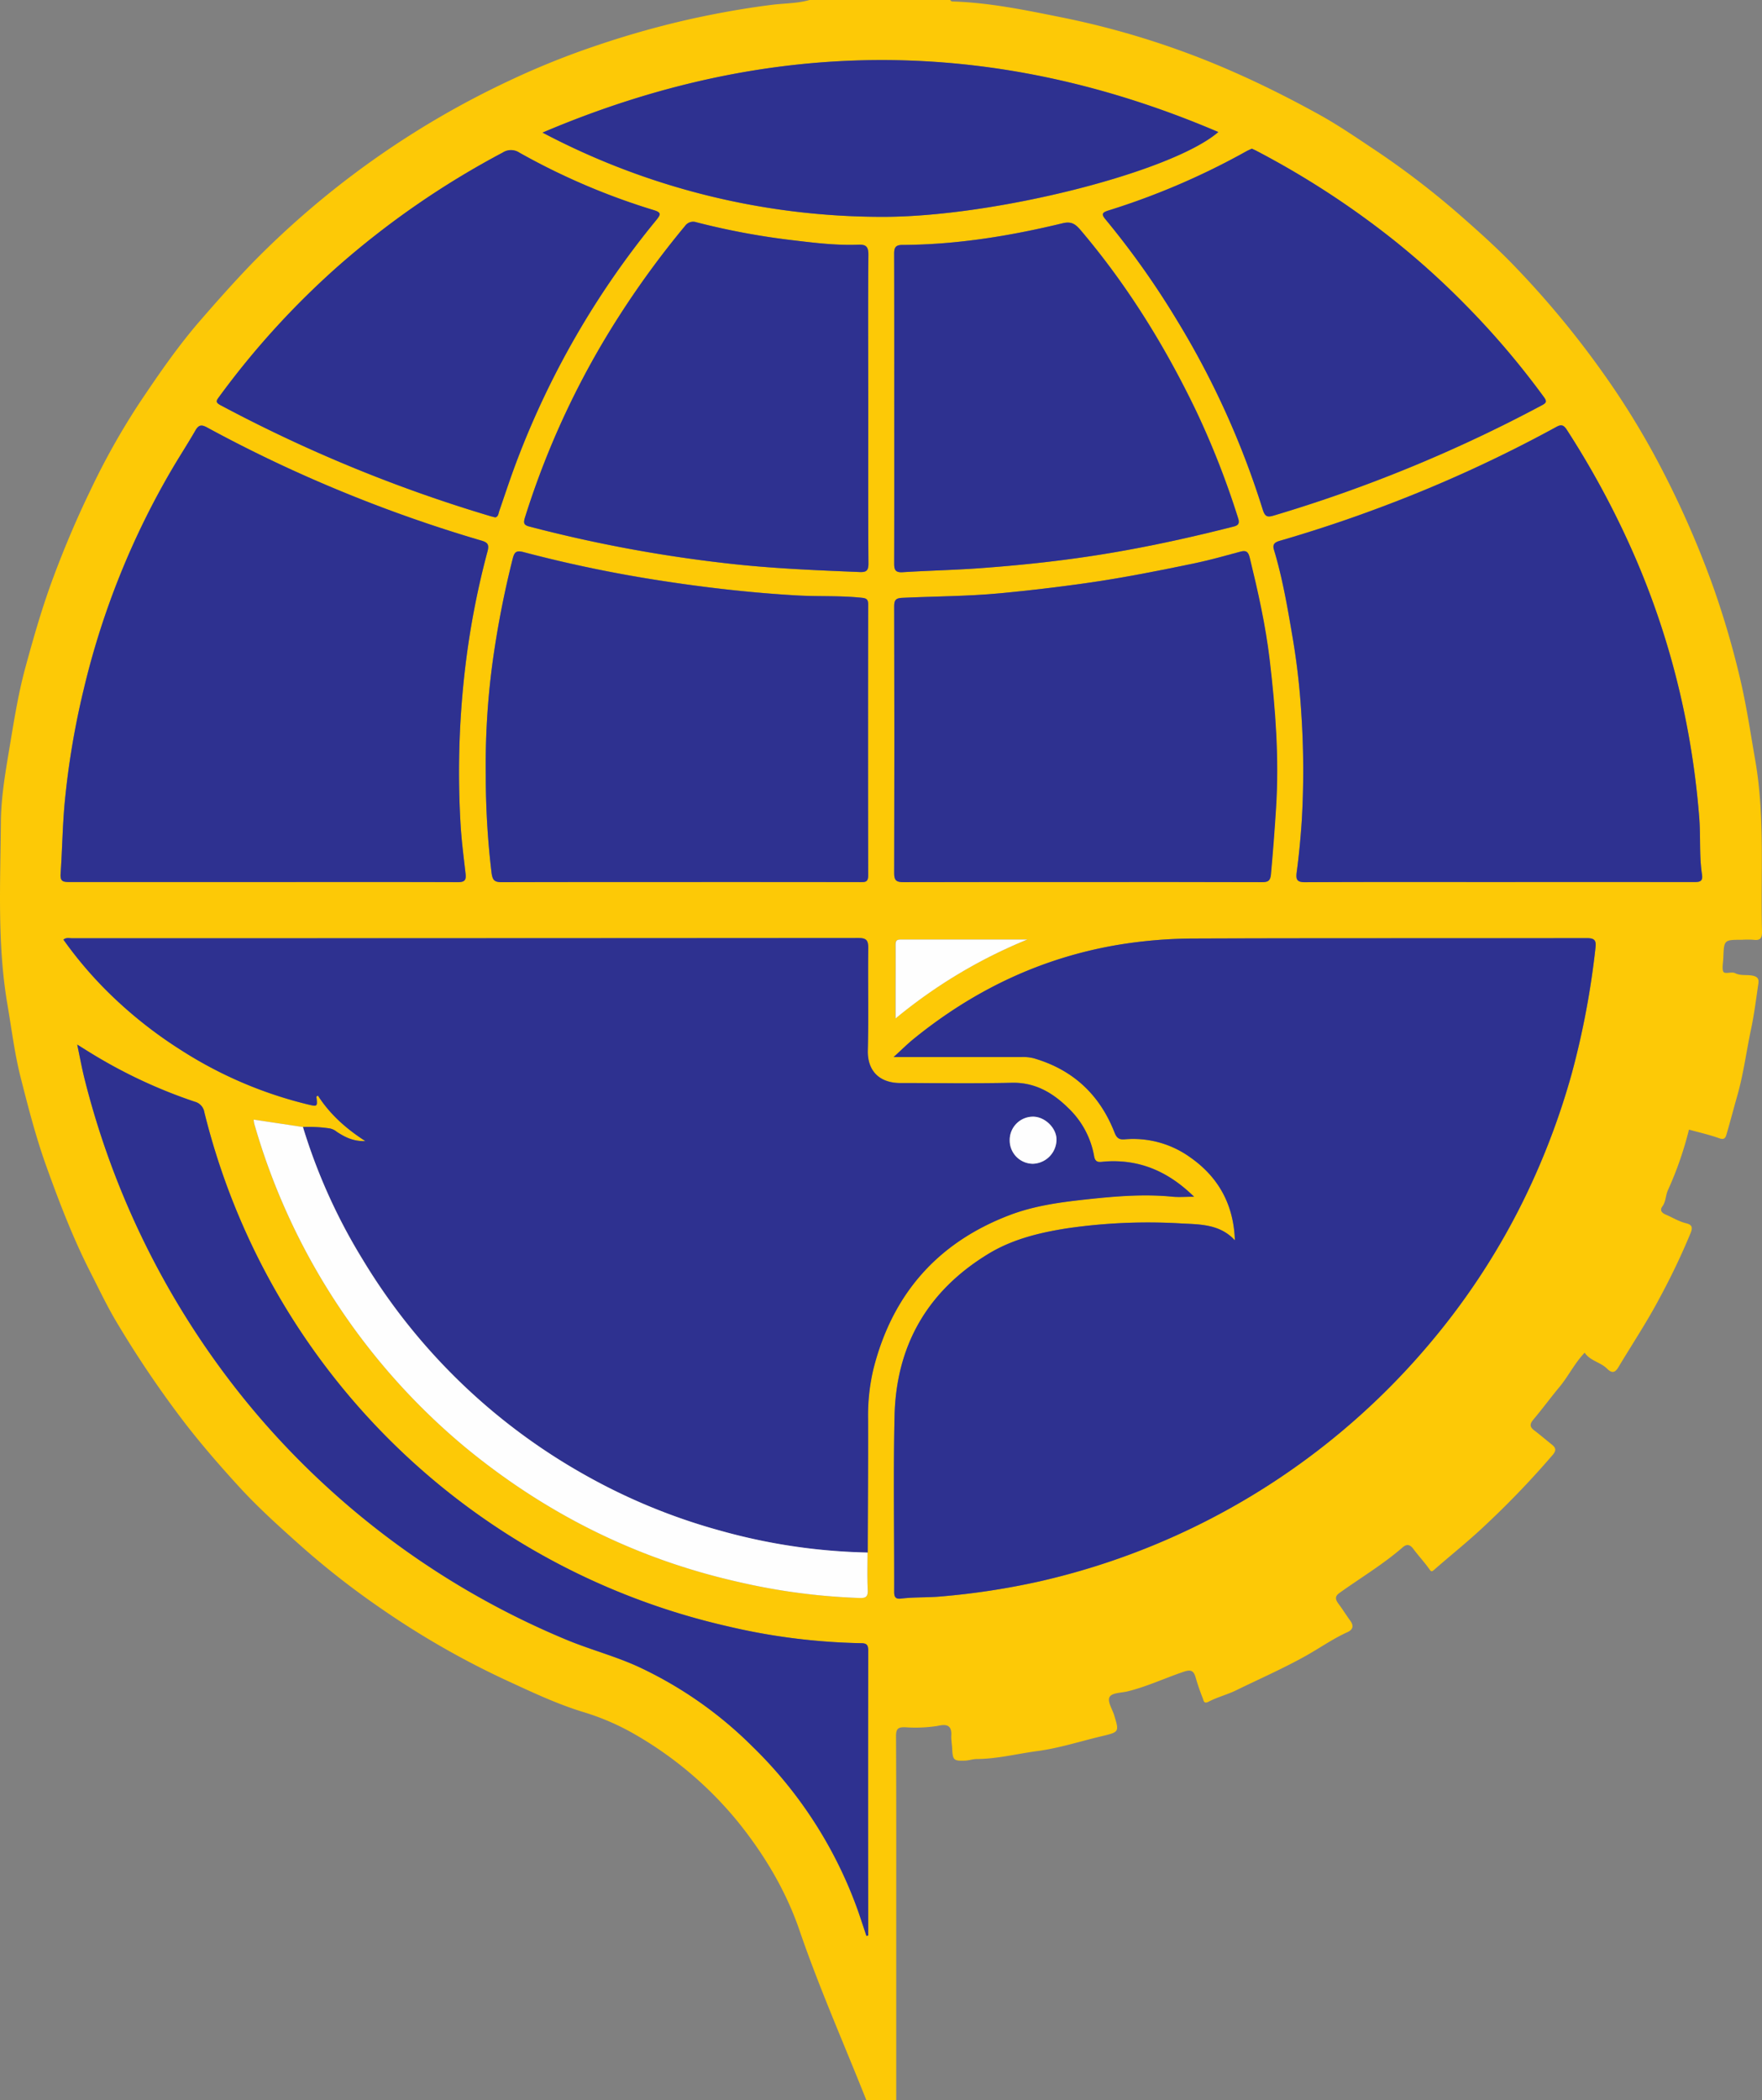<svg xmlns="http://www.w3.org/2000/svg" viewBox="0 0 651.43 776"><rect x="0" y="0" width="651.43" height="776" fill="#808080" stroke="none"/><defs><style>.cls-1{fill:#fdc906;}.cls-2{fill:#2e3190;}.cls-3{fill:#fefefe;}</style></defs><title>dishub</title><g id="Layer_2" data-name="Layer 2"><g id="Layer_1-2" data-name="Layer 1"><path class="cls-1" d="M320.28,776c-8.31-20.92-17.43-41.5-24.74-62.83-5-14.51-12.82-27.63-22.44-39.63a137.66,137.66,0,0,0-38.31-32.63,90.36,90.36,0,0,0-19.36-8.35c-9.76-3-19-7.4-28.29-11.68a311.86,311.86,0,0,1-46.3-26.54,302.71,302.71,0,0,1-30-23.47c-7.52-6.72-15-13.43-21.86-20.85-7.11-7.74-14-15.63-20.49-24a387.71,387.71,0,0,1-25.22-37.2c-3.69-6.13-6.75-12.65-10-19-6.25-12.31-11.2-25.15-15.88-38.14-4-11-6.89-22.25-9.75-33.52-2.23-8.77-3.33-17.83-4.86-26.77C-1.08,348.92.15,326.27.33,303.69c.07-8.63,1.49-17.27,2.93-25.87,1.73-10.3,3.29-20.63,6-30.7,3.11-11.45,6.36-22.84,10.54-34,4.07-10.88,8.57-21.52,13.63-31.94a266.17,266.17,0,0,1,17.94-32c7.16-10.71,14.47-21.35,23-31.13,6.13-7.05,12.31-14,18.82-20.75a327.43,327.43,0,0,1,95.06-67.47,295.33,295.33,0,0,1,32.5-13.07,337.89,337.89,0,0,1,35.82-10c9.56-2.06,19.26-3.79,29-5,4.66-.57,9.43-.47,14-1.84h51.73a.93.93,0,0,0,1,.63c13.5.43,26.66,3.15,39.84,5.8a308.41,308.41,0,0,1,63.4,20c11,4.81,21.62,10.17,32.06,15.93,7.45,4.11,14.5,9,21.58,13.7a308.92,308.92,0,0,1,32.38,25.09c6.55,5.77,13,11.62,19,17.93a341.12,341.12,0,0,1,31.7,38.26A295,295,0,0,1,614.71,174,351.07,351.07,0,0,1,633.3,216.6a324.36,324.36,0,0,1,10.53,36.32c2.07,9.24,3.47,18.67,5.1,28,3.66,21,1.95,42.12,2.5,63.19.07,2.54-.61,3.51-3.18,3.16a31.76,31.76,0,0,0-4.2,0c-6.68,0-6.66,0-6.92,6.64-.06,1.71-.5,3.72-.07,5s3.09,0,4.47.71c2,1,4.21.49,6.29.87,2.38.44,2.48,1.59,2.23,3.24-.82,5.54-1.51,11.11-2.67,16.58-1.73,8.14-2.77,16.41-5.05,24.44-1.38,4.85-2.65,9.74-4.07,14.58-.33,1.12-.83,1.92-2.56,1.3-3.66-1.31-7.48-2.17-11.27-3.22a129.85,129.85,0,0,1-7.82,22.47c-.85,1.92-.7,4.11-2,5.89-1,1.34-.39,2.34,1.14,3,2.52,1.07,4.86,2.57,7.56,3.23,2.05.5,2.65,1.32,1.73,3.61a256.68,256.68,0,0,1-11.45,24c-4.61,8.75-10.11,17-15.21,25.53-1.18,2-2.33,2.51-4.24.6-2.4-2.4-6.21-2.84-8.27-5.9-3.75,3.91-6,8.68-9.31,12.66s-6.25,8-9.53,11.9c-1.36,1.6-1.7,2.71.13,4.1,2.19,1.66,4.28,3.47,6.44,5.18,1.47,1.17,2,2.09.47,3.9a329.69,329.69,0,0,1-24.93,26c-6.09,5.79-12.67,11-19,16.55-.67.58-1,.75-1.65-.24-1.83-2.6-4-4.92-5.92-7.48-1.23-1.68-2.43-2-4-.63-7.28,6.33-15.57,11.26-23.38,16.86-1.83,1.31-1.43,2.47-.33,4,1.51,2,2.85,4.19,4.34,6.23,1.39,1.89,1,3.3-1,4.22-5.6,2.53-10.6,6.13-16,9.09-8.21,4.55-16.79,8.31-25.2,12.42-3.27,1.6-6.93,2.5-10.18,4.21-1.81.95-1.84-.51-2.13-1.24-1-2.54-1.91-5.12-2.66-7.75s-1.92-2.91-4.37-2.09c-7,2.35-13.67,5.53-20.84,7.27-2.35.57-5.81.47-6.63,2.14s1.07,4.45,1.76,6.75c1.86,6.13,1.85,6.12-4.74,7.69-8,1.9-15.88,4.47-24,5.51-7.35,1-14.59,2.85-22.06,2.9-1.47,0-2.93.54-4.4.59-4.22.15-4.51-.2-4.73-4.57-.08-1.59-.4-3.29-.31-4.74.27-4.56-2.78-4-5.18-3.5a53.1,53.1,0,0,1-11.85.48c-2.63-.08-3.42.54-3.41,3.31.12,24.46.07,48.93.07,73.39q0,30.55,0,61.11ZM112,416.45l-18.24-2.74a13.15,13.15,0,0,0,.22,1.54,242.26,242.26,0,0,0,77.79,119.34c29.62,24.47,63.06,41.27,100.56,49.81a233.74,233.74,0,0,0,45.34,6.08c2.26.06,3.31-.28,3.17-2.91-.24-4.62-.08-9.26-.09-13.89.05-16.48.18-33,.12-49.45a74,74,0,0,1,2-18.5c6.95-27.39,23.47-46.41,49.94-56.62,9.39-3.62,19.27-4.91,29.17-6,10.48-1.13,21-2,31.56-.94,2.38.24,4.81,0,7.85,0-9.49-9.31-20.1-13.89-32.88-13-1.75.12-3.6.87-4.07-2a32.29,32.29,0,0,0-9.61-17.83c-5.69-5.59-12.22-9.46-20.79-9.27-13.68.31-27.37.07-41.06.1-8.26,0-12.37-4.91-12.2-12,.3-12.6,0-25.22.15-37.82,0-2.85-.56-3.78-3.66-3.78q-145.32.14-290.64.1c-1,0-2.12-.39-3.24.5a146.83,146.83,0,0,0,15.28,18.19A160.23,160.23,0,0,0,66.6,387.82a154,154,0,0,0,47.27,20.31c3.53.85,3.54.79,3.1-2.86,0-.09.29-.22.57-.42,4.38,6.81,10.26,12.13,17.54,16.82-4.44.16-7.56-1.47-10.54-3.41A6,6,0,0,0,122,417,52.65,52.65,0,0,0,112,416.45Zm344.51,41.87c-5.43-5.92-12.67-5.88-19.55-6.22a207.65,207.65,0,0,0-42.47,1.8c-10.25,1.61-20.2,4-29.14,9.45C343,477,331.31,497.12,330.73,523.24c-.49,21.65-.08,43.32-.14,65,0,2,.58,2.71,2.59,2.47,4.91-.6,9.87-.33,14.82-.79a272.71,272.71,0,0,0,36.22-5.55,265.58,265.58,0,0,0,145.89-89.76,258.91,258.91,0,0,0,33.62-52.08,270.14,270.14,0,0,0,17.35-45.79,305.24,305.24,0,0,0,8.8-46.66c.32-2.76-.54-3.43-3.25-3.42-48.28.08-96.57,0-144.85.14a175.06,175.06,0,0,0-28.26,2.31c-28.49,4.77-53.58,16.76-75.88,34.9-2.27,1.85-4.35,3.94-7.25,6.58h4.07q21.66,0,43.33,0a15.49,15.49,0,0,1,4.45.47c14.5,4.23,24.36,13.5,29.83,27.46.77,2,1.67,2.65,3.72,2.48a36.09,36.09,0,0,1,24.28,6.69C450.66,435.08,456.13,445.37,456.55,458.32Zm97.62-132.4q36,0,72.1,0c2,0,3.37-.08,3-2.74-1-6.83-.46-13.75-1-20.63a305.24,305.24,0,0,0-5.42-38.51,296.22,296.22,0,0,0-18.14-57.73,325.18,325.18,0,0,0-25.44-47.53c-1.32-2.06-2.35-1.86-4.1-.9a501.78,501.78,0,0,1-63,28.92q-19.18,7.29-38.89,13c-1.62.47-2.95,1.07-2.29,3.26,3.17,10.46,5,21.22,6.84,32a260.77,260.77,0,0,1,3.31,28.74,316.19,316.19,0,0,1,.16,39.38c-.43,6.44-1,12.84-1.89,19.22-.32,2.41-.09,3.6,3,3.58C506.32,325.86,530.25,325.92,554.18,325.92Zm-456.89,0c24,0,48.05,0,72.08.07,2.65,0,3.06-.93,2.8-3.15-.67-5.86-1.43-11.72-1.81-17.6a328.58,328.58,0,0,1,1.4-56.07,303.94,303.94,0,0,1,8.52-45.38c.65-2.47.15-3.33-2.23-4A521.08,521.08,0,0,1,124.86,181a508.57,508.57,0,0,1-48.35-23.09c-2.05-1.11-3.11-.93-4.29,1.14-2.7,4.75-5.7,9.33-8.47,14a295.41,295.41,0,0,0-32.85,81.81,298.41,298.41,0,0,0-7,41.77c-.79,8.69-.9,17.4-1.5,26.09-.2,2.84.69,3.18,3.11,3.17C49.45,325.89,73.37,325.92,97.29,325.92Zm302.68,0c22.19,0,44.38,0,66.57.05,2.3,0,3.09-.52,3.31-2.94.74-8.14,1.35-16.28,1.88-24.44,1.17-18.34-.2-36.56-2.35-54.72-1.51-12.77-4.33-25.32-7.38-37.81-.56-2.28-1.36-2.77-3.5-2.19-5.67,1.53-11.33,3.13-17.08,4.32C428,211,414.56,213.63,401,215.55q-15.63,2.2-31.33,3.68c-12,1.13-24.07,1.12-36.11,1.68-2.41.11-3,.82-3,3.18q.12,49.28,0,98.56c0,2.8.91,3.33,3.48,3.32C356,325.88,378,325.92,400,325.92Zm-148.47,0q33.29,0,66.57,0c1.73,0,3,.13,2.95-2.41q-.14-50.09,0-100.18c0-1.84-.6-2.28-2.34-2.46-7.94-.82-15.92-.41-23.88-.86-16.54-.94-32.93-2.79-49.29-5.29A491.78,491.78,0,0,1,193.65,204c-2.71-.72-3.44-.14-4.09,2.44A354.9,354.9,0,0,0,182,245.55a283.48,283.48,0,0,0-2.41,40.86,301.6,301.6,0,0,0,2.13,36.07c.37,2.82,1.1,3.51,3.84,3.5C207.55,325.87,229.52,325.92,251.5,325.92Zm68.85,389.47.61-.21q0-52.68,0-105.37c0-2.26-.85-2.61-2.83-2.63a232.45,232.45,0,0,1-49.37-6.29A258.22,258.22,0,0,1,75.55,411,4.81,4.81,0,0,0,72,407.1a186,186,0,0,1-37.21-17.24c-2-1.18-3.88-2.41-6.24-3.87,1,4.87,1.81,9.19,2.9,13.42A307.19,307.19,0,0,0,82.29,506.67a298.69,298.69,0,0,0,37.7,42,302.94,302.94,0,0,0,89.26,57.2c8.66,3.62,17.85,6,26.39,9.88A148.15,148.15,0,0,1,278,645.18a159.21,159.21,0,0,1,39.29,61.24C318.38,709.39,319.34,712.4,320.34,715.39ZM330.62,150.9c0,19.07,0,38.15,0,57.22,0,2.41.41,3.49,3.17,3.31,9.45-.6,18.93-.79,28.37-1.47,16.17-1.17,32.28-2.91,48.29-5.61,15.41-2.59,30.66-6,45.79-9.82,1.61-.41,2.14-1.14,1.55-3a309.57,309.57,0,0,0-15.54-39.7c-11.54-24-25.44-46.46-42.71-66.8-2-2.31-3.46-3.3-6.68-2.53-19.43,4.69-39.1,7.89-59.16,8-2.37,0-3.1.75-3.09,3.17C330.67,112.75,330.62,131.82,330.62,150.9ZM321,151c0-19-.08-37.92.08-56.88,0-3.12-1-3.79-3.82-3.68-7.87.3-15.7-.64-23.49-1.57a269.31,269.31,0,0,1-36.27-6.72,3.68,3.68,0,0,0-4.21,1.37,335.27,335.27,0,0,0-24.18,33,308.15,308.15,0,0,0-35,74.74c-.66,2.12-.35,2.79,1.64,3.32a516.31,516.31,0,0,0,72.23,13.51c16.55,1.95,33.22,2.61,49.88,3.3,2.57.11,3.25-.59,3.24-3.17C320.9,189.19,321,170.12,321,151ZM183.07,191.17c1.16-.2,1.2-1.4,1.54-2.38,2.06-6,4-11.94,6.24-17.85A316.59,316.59,0,0,1,242.6,81.4c1.68-2.06,2-2.84-.87-3.71A249.53,249.53,0,0,1,192,56.41a5.58,5.58,0,0,0-6.1,0,316.26,316.26,0,0,0-61.1,42.18A305.59,305.59,0,0,0,81,146.71c-.92,1.26-1.47,1.91.51,3A537.81,537.81,0,0,0,181,190.63C181.61,190.82,182.24,191,183.07,191.17ZM462.82,54.94c-.65.31-1.24.54-1.8.85a268.31,268.31,0,0,1-51.22,22c-2.47.76-2.56,1.46-1,3.33a308.18,308.18,0,0,1,26.24,37,313.37,313.37,0,0,1,31.83,70.23c.86,2.75,1.83,2.83,4.21,2.12A533.76,533.76,0,0,0,570,149.8c1.61-.86,2-1.36.84-3a302,302,0,0,0-29.27-34.36A296,296,0,0,0,515.2,88.66a319.72,319.72,0,0,0-50.68-32.92C464,55.45,463.38,55.2,462.82,54.94ZM200.58,49A269.05,269.05,0,0,0,326,80.12c41.21.15,107.16-16.44,124.46-31.31C367.18,13.25,284.32,13.38,200.58,49ZM379.84,347.16c-15.61,0-31.23,0-46.84,0-1.58,0-2,.5-1.95,2,.09,6,0,12.06,0,18.09,0,2.74,0,5.48,0,9.07A187.77,187.77,0,0,1,379.84,347.16Z"/><path class="cls-2" d="M112,416.45a52.65,52.65,0,0,1,10,.54,6,6,0,0,1,2.54,1.25c3,1.95,6.1,3.57,10.54,3.41-7.29-4.69-13.16-10-17.54-16.82-.28.2-.58.33-.57.42.44,3.66.43,3.71-3.1,2.86A154,154,0,0,1,66.6,387.82a160.23,160.23,0,0,1-27.85-22.41,146.83,146.83,0,0,1-15.28-18.19c1.12-.89,2.23-.5,3.24-.5q145.32,0,290.64-.1c3.09,0,3.69.93,3.66,3.78-.15,12.61.15,25.22-.15,37.82-.17,7.13,3.93,12.06,12.2,12,13.69,0,27.38.21,41.06-.1,8.57-.19,15.1,3.68,20.79,9.27a32.29,32.29,0,0,1,9.61,17.83c.48,2.84,2.33,2.1,4.07,2,12.77-.89,23.39,3.68,32.88,13-3,0-5.47.2-7.85,0-10.57-1.06-21.07-.19-31.56.94-9.9,1.06-19.78,2.35-29.17,6-26.47,10.21-43,29.23-49.94,56.62a74,74,0,0,0-2,18.5c.05,16.48-.07,33-.12,49.45a217.57,217.57,0,0,1-54.38-8.07,220.29,220.29,0,0,1-50.54-20.84,223.43,223.43,0,0,1-81.76-79.39A210.5,210.5,0,0,1,112,416.45ZM373.3,421.4a8.62,8.62,0,0,0,8.54,8.63,9,9,0,0,0,8.76-8.87c.05-4.38-4.39-8.65-8.87-8.53A8.62,8.62,0,0,0,373.3,421.4Z"/><path class="cls-2" d="M456.55,458.32c-.43-13-5.9-23.24-16.49-30.65A36.09,36.09,0,0,0,415.79,421c-2.05.17-2.94-.5-3.72-2.48-5.47-14-15.33-23.23-29.83-27.46a15.49,15.49,0,0,0-4.45-.47q-21.66,0-43.33,0h-4.07c2.9-2.64,5-4.73,7.25-6.58,22.29-18.14,47.39-30.13,75.88-34.9a175.06,175.06,0,0,1,28.26-2.31c48.28-.18,96.57-.06,144.85-.14,2.71,0,3.58.67,3.25,3.42a305.24,305.24,0,0,1-8.8,46.66,270.14,270.14,0,0,1-17.35,45.79,258.91,258.91,0,0,1-33.62,52.08,265.58,265.58,0,0,1-145.89,89.76A272.71,272.71,0,0,1,348,589.9c-4.95.46-9.9.19-14.82.79-2,.25-2.6-.47-2.59-2.47.06-21.66-.35-43.33.14-65,.59-26.12,12.23-46.25,34.67-59.89,8.94-5.43,18.89-7.84,29.14-9.45A207.65,207.65,0,0,1,437,452.1C443.89,452.44,451.13,452.4,456.55,458.32Z"/><path class="cls-2" d="M554.18,325.92c-23.93,0-47.85-.06-71.78.07-3,0-3.27-1.17-3-3.58.85-6.38,1.46-12.79,1.89-19.22a316.19,316.19,0,0,0-.16-39.38,260.77,260.77,0,0,0-3.31-28.74c-1.83-10.75-3.66-21.5-6.84-32-.66-2.19.67-2.79,2.29-3.26q19.71-5.73,38.89-13a501.78,501.78,0,0,0,63-28.92c1.75-1,2.78-1.17,4.1.9a325.18,325.18,0,0,1,25.44,47.53,296.22,296.22,0,0,1,18.14,57.73,305.24,305.24,0,0,1,5.42,38.51c.5,6.88-.08,13.8,1,20.63.4,2.65-1,2.74-3,2.74Q590.23,325.89,554.18,325.92Z"/><path class="cls-2" d="M97.29,325.92c-23.92,0-47.84,0-71.76,0-2.42,0-3.31-.33-3.11-3.17.6-8.69.7-17.39,1.5-26.09a298.41,298.41,0,0,1,7-41.77,295.41,295.41,0,0,1,32.85-81.81c2.77-4.71,5.76-9.3,8.47-14,1.18-2.07,2.24-2.25,4.29-1.14A508.57,508.57,0,0,0,124.86,181,521.08,521.08,0,0,0,178,199.76c2.39.7,2.89,1.55,2.23,4a303.94,303.94,0,0,0-8.52,45.38,328.58,328.58,0,0,0-1.4,56.07c.38,5.88,1.14,11.74,1.81,17.6.25,2.23-.16,3.16-2.8,3.15C145.34,325.87,121.31,325.92,97.29,325.92Z"/><path class="cls-2" d="M400,325.92c-22,0-43.95,0-65.92.05-2.58,0-3.49-.52-3.48-3.32q.15-49.28,0-98.56c0-2.36.56-3.07,3-3.18,12-.57,24.1-.55,36.11-1.68q15.71-1.48,31.33-3.68c13.59-1.92,27-4.57,40.43-7.36,5.74-1.19,11.41-2.79,17.08-4.32,2.14-.58,2.94-.08,3.5,2.19,3.05,12.49,5.87,25,7.38,37.81,2.15,18.17,3.52,36.38,2.35,54.72-.52,8.16-1.13,16.3-1.88,24.44-.22,2.42-1,2.95-3.31,2.94C444.34,325.88,422.15,325.92,400,325.92Z"/><path class="cls-2" d="M251.5,325.92c-22,0-44,0-65.93.06-2.74,0-3.47-.68-3.84-3.5a301.6,301.6,0,0,1-2.13-36.07A283.48,283.48,0,0,1,182,245.55a354.9,354.9,0,0,1,7.54-39.06c.65-2.58,1.39-3.16,4.09-2.44a491.78,491.78,0,0,0,51.83,10.7c16.36,2.5,32.76,4.35,49.29,5.29,8,.45,15.93,0,23.88.86,1.74.18,2.35.62,2.34,2.46q-.08,50.09,0,100.18c0,2.54-1.22,2.41-2.95,2.41Q284.78,325.9,251.5,325.92Z"/><path class="cls-2" d="M320.34,715.39c-1-3-2-6-3-9A159.21,159.21,0,0,0,278,645.18a148.15,148.15,0,0,0-42.38-29.48c-8.54-3.85-17.73-6.26-26.39-9.88A302.94,302.94,0,0,1,120,548.62a298.69,298.69,0,0,1-37.7-42A307.19,307.19,0,0,1,31.45,399.41c-1.09-4.23-1.86-8.55-2.9-13.42,2.36,1.47,4.29,2.69,6.24,3.87A186,186,0,0,0,72,407.1,4.81,4.81,0,0,1,75.55,411,258.43,258.43,0,0,0,268.8,600.89a232.45,232.45,0,0,0,49.37,6.29c2,0,2.83.37,2.83,2.63q-.1,52.68,0,105.37Z"/><path class="cls-2" d="M330.62,150.9c0-19.07,0-38.15-.05-57.22,0-2.42.72-3.16,3.09-3.17,20.06-.09,39.73-3.3,59.16-8,3.22-.78,4.72.22,6.68,2.53,17.26,20.34,31.17,42.81,42.71,66.8a309.57,309.57,0,0,1,15.54,39.7c.59,1.84.06,2.57-1.55,3-15.14,3.87-30.38,7.23-45.79,9.82-16,2.69-32.11,4.44-48.29,5.61-9.44.68-18.92.87-28.37,1.47-2.76.18-3.18-.9-3.17-3.31C330.66,189,330.62,170,330.62,150.9Z"/><path class="cls-2" d="M321,151c0,19.07-.05,38.14.06,57.2,0,2.58-.67,3.27-3.24,3.17-16.65-.68-33.33-1.35-49.88-3.3a516.31,516.31,0,0,1-72.23-13.51c-2-.53-2.29-1.2-1.64-3.32a308.15,308.15,0,0,1,35-74.74,335.27,335.27,0,0,1,24.18-33,3.68,3.68,0,0,1,4.21-1.37,269.31,269.31,0,0,0,36.27,6.72c7.79.93,15.61,1.87,23.49,1.57,2.82-.11,3.84.56,3.82,3.68C320.87,113.13,321,132.09,321,151Z"/><path class="cls-2" d="M183.07,191.17c-.83-.21-1.46-.35-2.07-.54a537.81,537.81,0,0,1-99.53-40.94c-2-1.07-1.43-1.72-.51-3a305.59,305.59,0,0,1,43.8-48.15,316.26,316.26,0,0,1,61.1-42.18,5.58,5.58,0,0,1,6.1,0,249.53,249.53,0,0,0,49.77,21.28c2.86.87,2.55,1.65.87,3.71a316.59,316.59,0,0,0-51.75,89.54c-2.22,5.91-4.18,11.89-6.24,17.85C184.26,189.76,184.23,191,183.07,191.17Z"/><path class="cls-2" d="M462.82,54.94c.56.26,1.15.51,1.71.8A319.72,319.72,0,0,1,515.2,88.66a296,296,0,0,1,26.37,23.76,302,302,0,0,1,29.27,34.36c1.21,1.65.77,2.15-.84,3a533.76,533.76,0,0,1-98.93,40.68c-2.38.71-3.35.62-4.21-2.12A313.37,313.37,0,0,0,435,118.12a308.18,308.18,0,0,0-26.24-37c-1.56-1.86-1.47-2.56,1-3.33a268.31,268.31,0,0,0,51.22-22C461.58,55.48,462.17,55.24,462.82,54.94Z"/><path class="cls-2" d="M200.58,49c83.74-35.65,166.59-35.78,249.83-.22C433.12,63.68,367.16,80.27,326,80.12A269.05,269.05,0,0,1,200.58,49Z"/><path class="cls-3" d="M112,416.45a210.5,210.5,0,0,0,22.05,48.93,223.43,223.43,0,0,0,81.76,79.39,220.29,220.29,0,0,0,50.54,20.84,217.57,217.57,0,0,0,54.38,8.07c0,4.63-.14,9.27.09,13.89.13,2.63-.92,3-3.17,2.91a233.74,233.74,0,0,1-45.34-6.08c-37.49-8.54-70.93-25.34-100.56-49.81A242.26,242.26,0,0,1,94,415.25a13.15,13.15,0,0,1-.22-1.54Z"/><path class="cls-3" d="M379.84,347.16a187.77,187.77,0,0,0-48.74,29.17c0-3.59,0-6.33,0-9.07,0-6,.05-12.06,0-18.09,0-1.53.36-2,1.95-2C348.61,347.18,364.22,347.16,379.84,347.16Z"/><path class="cls-3" d="M373.3,421.4a8.62,8.62,0,0,1,8.43-8.77c4.48-.12,8.92,4.15,8.87,8.53a9,9,0,0,1-8.76,8.87A8.62,8.62,0,0,1,373.3,421.4Z"/></g></g></svg>
